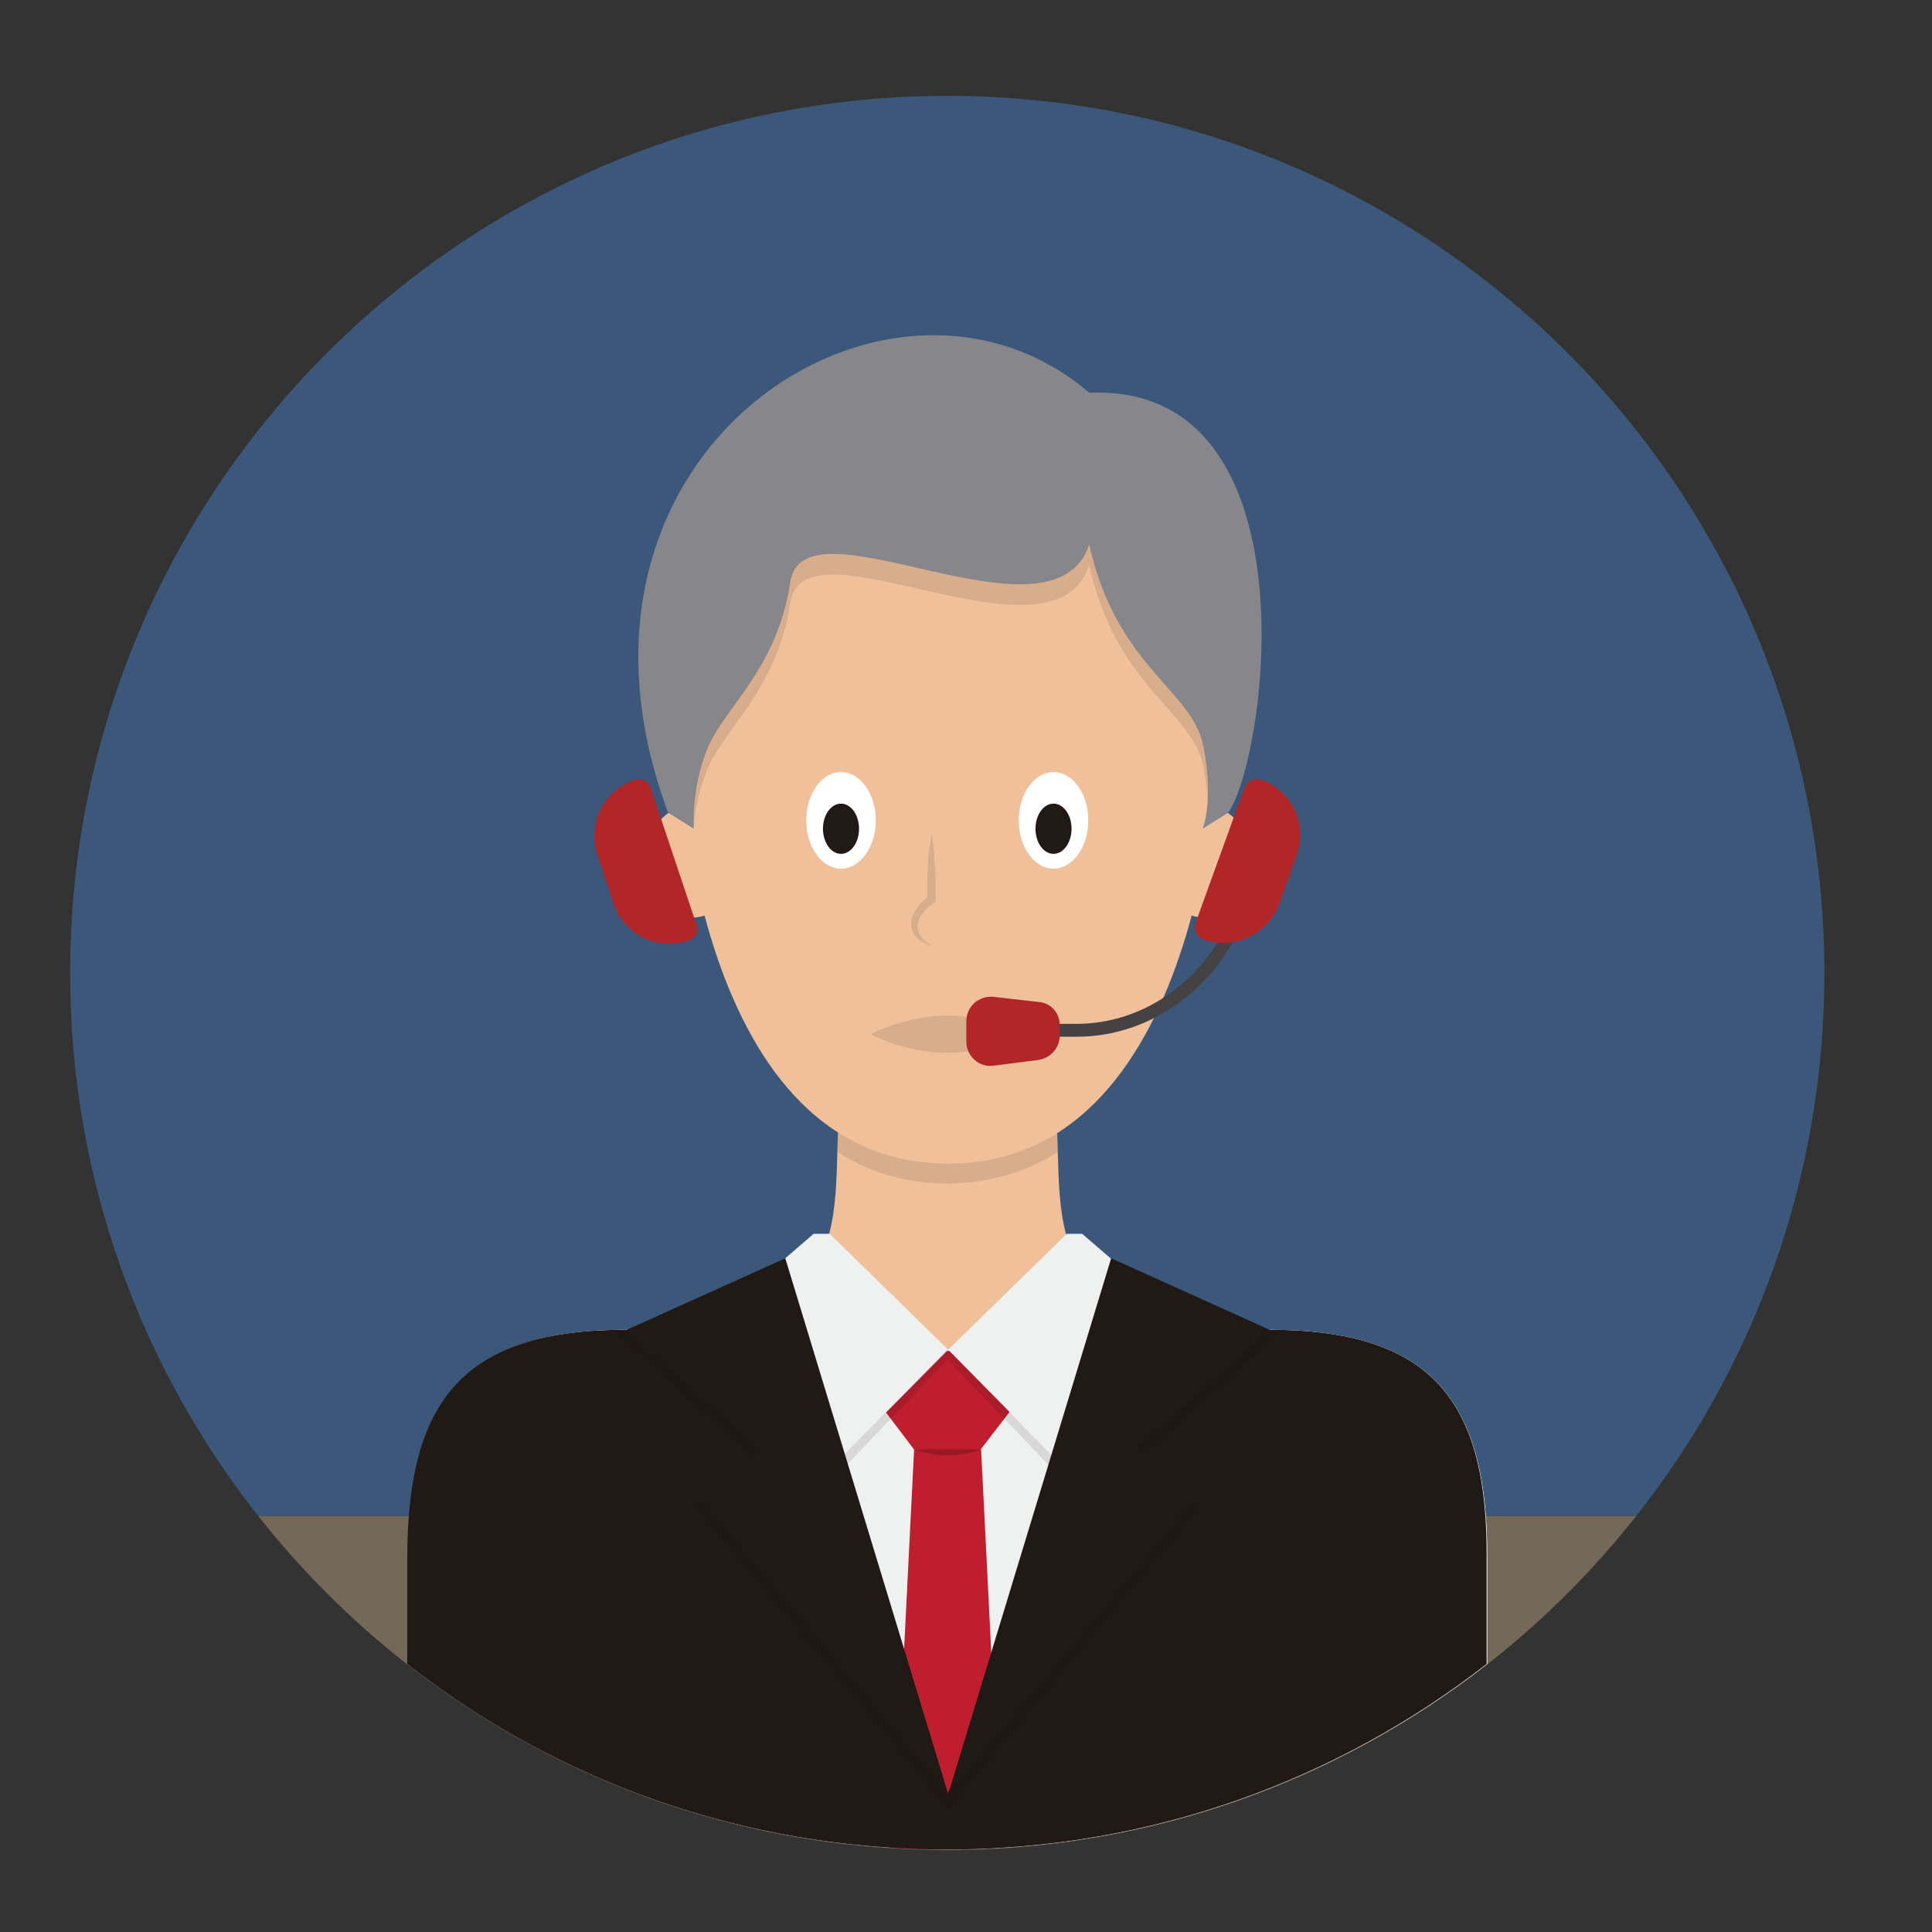 <svg width="300" height="300" xmlns="http://www.w3.org/2000/svg">
 <rect width="100%" height="100%" fill="#333333" stroke="none"/>
 <style type="text/css">.st0{fill:#98C4E5;}
	.st1{fill:#82ABD1;}
	.st2{fill:#726958;}
	.st3{fill:#3B587A;}
	.st4{opacity:0.1;fill:#211915;}
	.st5{fill:#444242;}
	.st6{fill:#EDDD4F;}
	.st7{opacity:5.000000e-002;}
	.st8{fill:#EFF0F0;}
	.st9{opacity:0.1;}
	.st10{fill:#FCD8BE;}
	.st11{fill:#ECEFC5;}
	.st12{fill:#B32628;}
	.st13{fill:#FFFFFF;}
	.st14{fill:#211915;}
	.st15{fill:#DB5364;}
	.st16{fill:#BE1E2D;}
	.st17{fill:none;stroke:#444242;stroke-width:2;stroke-miterlimit:10;}
	.st18{fill:#9B897B;}
	.st19{fill:#547BA3;}
	.st20{fill:#FFCC33;}
	.st21{fill:#BC9E6C;}
	.st22{opacity:0.2;}
	.st23{fill:#EFC09A;}
	.st24{fill:#E5E5E5;}
	.st25{fill:#9D613D;}
	.st26{fill:#E4E5E6;}
	.st27{opacity:0.3;}
	.st28{opacity:0.8;fill:#FFFFFF;}
	.st29{fill:none;stroke:#444242;stroke-width:4;stroke-miterlimit:10;}
	.st30{fill:#87868A;}
	.st31{fill:#FF9999;}</style>

 <g>
  <title>background</title>
  <rect fill="none" id="canvas_background" height="302" width="302" y="-1" x="-1"/>
 </g>
 <g>
  <title>Layer 1</title>
  <path id="svg_177" d="m147.09,287.286l0,0c43.4,0 82.1,-20.3 107,-51.9l-214,0c24.9,31.6 63.6,51.9 107,51.9z" class="st2"/>
  <path id="svg_178" d="m283.29,151.086l0,0c0,-75.2 -61,-136.2 -136.2,-136.2l0,0c-75.2,0 -136.2,61 -136.2,136.2l0,0c0,31.8 10.9,61.1 29.2,84.3l214,0c18.3,-23.2 29.2,-52.5 29.2,-84.3z" class="st3"/>
  <path id="svg_180" d="m132.367,136.486l-1.2,0.5c-6.3,2.6 -13.5,-0.7 -15.8,-7.2l0,0c-2.3,-6.7 1.7,-14 8.6,-15.6l55.5,-12.6" class="st29"/>
  <path id="svg_181" d="m161.814,136.486l1.2,0.5c6.3,2.6 13.5,-0.7 15.8,-7.2l0,0c2.3,-6.7 -1.7,-14 -8.6,-15.6l-55.5,-12.6" class="st29"/>
  <g id="Manager">
   <path id="svg_182" d="m197.04,206.486c-39.6,0 -30.8,-19.4 -33.5,-38.9l-32.8,0c-2.7,19.4 6.1,38.9 -33.5,38.9c-25.3,0 -33.9,11.1 -33.9,35.5l0,16.4c23.1,18.1 52.2,28.8 83.8,28.8c31.6,0 60.7,-10.8 83.8,-28.8l0,-16.4c0.1,-24.4 -8.6,-35.5 -33.9,-35.5z" class="st23"/>
   <path id="svg_183" d="m164.24,178.886c-0.1,-3.3 -0.2,-6.8 -0.7,-10.2l-32.8,0c-0.5,3.4 -0.6,6.9 -0.7,10.2c4.7,3 10.4,4.9 17.1,4.9c6.8,-0.1 12.4,-1.9 17.1,-4.9z" class="st9"/>
   <path id="svg_184" d="m197.04,206.486c-5.2,0 -9.5,-0.3 -13.2,-1l-36.7,4l-36.7,-4c-3.7,0.6 -8,1 -13.2,1c-25.3,0 -33.9,11.1 -33.9,35.5l0,16.4c23.1,18.1 52.2,28.8 83.8,28.8c31.6,0 60.7,-10.8 83.8,-28.8l0,-16.4c0.1,-24.4 -8.6,-35.5 -33.9,-35.5z" class="st8"/>
   <path id="svg_185" d="m164.04,209.786l-33.7,0l11.6,15.3l-3.1,61.9c2.7,0.2 5.3,0.2 8,0.2c2.9,0 5.7,-0.1 8.6,-0.3l-3.1,-61.9l11.7,-15.2z" class="st16"/>
   <path id="svg_186" d="m197.04,206.486c-5.2,0 -9.5,-0.3 -13.2,-1l-36.7,73l-36.8,-73c-3.7,0.6 -8,1 -13.2,1c-25.3,0 -33.9,11.1 -33.9,35.5l0,16.4c23.1,18.1 52.2,28.8 83.8,28.8c31.6,0 60.7,-10.8 83.8,-28.8l0,-16.4c0.2,-24.4 -8.5,-35.5 -33.8,-35.5z" class="st14"/>
   <path id="svg_187" d="m142.04,225.086l10.3,0c0,0 -2.6,0.9 -5.2,0.9s-5.1,-0.9 -5.1,-0.9z" class="st22"/>
   <polygon id="svg_188" points="128.839,191.586 126.339,191.586 110.339,205.386 127.439,229.586 147.239,209.586 " class="st8"/>
   <polygon id="svg_189" points="165.639,191.586 168.039,191.586 184.039,205.386 166.939,229.586 147.239,209.586 " class="st8"/>
   <ellipse id="svg_190" ry="8.7" rx="7.3" cy="133.786" cx="107.44" class="st23"/>
   <ellipse id="svg_191" ry="8.7" rx="7.3" cy="133.786" cx="187.04" class="st23"/>
   <path id="svg_192" d="m154.54,71.586l-14.6,0c-19.2,0 -34.8,22.5 -34.8,41.7c0,0 1.1,67.4 42.1,67.4c40.9,0 42.1,-67.4 42.1,-67.4c0,-19.2 -15.6,-41.7 -34.8,-41.7z" class="st23"/>
   <path id="svg_193" d="m190.74,126.186c6.2,-9.3 13.4,-66.7 -21.6,-65.2c-30.8,-26.4 -86.4,8.8 -65.4,65.2l4,2.5c0,0 -0.5,-6.5 2.3,-12.9c2.9,-6.4 10.6,-12 12.7,-25.5c2.2,-13.6 40.6,11.2 46.4,-5.7c4.2,18.9 16,22.6 17.7,31.2c1.7,8.6 -0.1,12.9 -0.1,12.9l4,-2.5z" class="st30"/>
   <path id="svg_194" d="m186.84,115.786c-1.7,-8.6 -13.5,-12.3 -17.7,-31.2c-5.8,16.9 -44.2,-7.9 -46.4,5.7c-2.2,13.6 -9.9,19.1 -12.7,25.5c-2.9,6.4 -2.3,12.9 -2.3,12.9c0.1,-2.5 0.7,-6 2.3,-9.7c2.9,-6.4 10.6,-12 12.7,-25.5c2.2,-13.6 40.6,11.2 46.4,-5.7c4.2,18.9 16,22.6 17.7,31.2c0.4,2.1 0.6,3.9 0.7,5.4c0.1,-2 0,-4.9 -0.7,-8.6z" class="st9"/>
   <path id="svg_195" d="m127.44,231.686l19.7,-20.6l19.7,20.6l18.7,-25.9l0,0c-0.6,-0.1 -1.2,-0.2 -1.7,-0.3l-17,24.1l-19.7,-20.1l-19.7,20.1l-17,-24.1c-0.6,0.1 -1.1,0.2 -1.7,0.3l0,0l18.7,25.9z" class="st9"/>
   <polygon id="svg_196" points="121.939,195.386 97.339,206.486 118.239,225.086 107.939,231.686 147.239,278.586 " class="st14"/>
   <polygon id="svg_197" points="172.539,195.386 197.139,206.486 176.239,225.086 186.539,231.686 147.239,278.586 " class="st14"/>
   <path id="svg_198" d="m197.14,206.486l-20.9,18.6l1.4,0.9l21.5,-19.5c-0.7,0 -1.3,0 -2,0z" class="st9"/>
   <path id="svg_199" d="m97.14,206.486l20.9,18.6l-1.4,0.9l-21.5,-19.5c0.7,0 1.3,0 2,0z" class="st9"/>
   <polygon id="svg_200" points="185.439,233.086 147.239,278.586 109.039,233.086 107.939,233.886 147.239,280.886 186.539,233.886 " class="st9"/>
  </g>
  <g id="svg_201">
   <path id="svg_202" d="m103.841,131.686c0.1,1.2 0.2,2.3 0.4,3.4c0.1,0.5 0.2,1.1 0.4,1.6c0.2,0.5 0.4,1 0.7,1.6c-0.6,-0.3 -1,-0.7 -1.4,-1.2c-0.3,-0.5 -0.6,-1.1 -0.7,-1.7c-0.1,-0.6 -0.1,-1.2 0,-1.9c0.1,-0.6 0.3,-1.2 0.6,-1.8z" class="st9"/>
   <path id="svg_203" d="m190.341,131.686c-0.1,1.2 -0.2,2.3 -0.4,3.4c-0.1,0.5 -0.2,1.1 -0.4,1.6c-0.2,0.5 -0.4,1 -0.7,1.6c0.6,-0.3 1,-0.7 1.4,-1.2c0.3,-0.5 0.6,-1.1 0.7,-1.7c0.1,-0.6 0.1,-1.2 0,-1.9c-0.1,-0.6 -0.2,-1.2 -0.6,-1.8z" class="st9"/>
  </g>
  <g id="svg_204">
   <ellipse id="svg_205" ry="7.5" rx="5.4" cy="127.386" cx="130.59" class="st13"/>
   <ellipse id="svg_206" ry="7.5" rx="5.4" cy="127.386" cx="163.59" class="st13"/>
   <ellipse id="svg_207" ry="3.9" rx="2.8" cy="128.686" cx="163.59" class="st14"/>
   <ellipse id="svg_208" ry="3.9" rx="2.8" cy="128.686" cx="130.59" class="st14"/>
   <path id="svg_209" d="m144.69,129.286c0.1,0.9 0.2,1.7 0.3,2.6c0.1,0.9 0.1,1.7 0.2,2.6c0.1,1.7 0.1,3.5 0.1,5.2l0,0.3l-0.3,0.2c-0.6,0.4 -1.1,0.9 -1.6,1.5c-0.5,0.5 -0.8,1.2 -0.9,1.8c-0.1,0.6 0.1,1.3 0.5,1.9c0.2,0.3 0.5,0.6 0.7,0.8c0.3,0.2 0.6,0.5 0.9,0.7c-0.4,-0.2 -0.7,-0.3 -1.1,-0.5c-0.3,-0.2 -0.7,-0.4 -1,-0.7c-0.6,-0.5 -1.1,-1.4 -1,-2.4c0,-0.9 0.5,-1.7 1,-2.4c0.5,-0.7 1.1,-1.2 1.8,-1.8l-0.3,0.5c0,-1.7 0,-3.5 0.1,-5.2c0,-0.9 0.1,-1.7 0.2,-2.6c0.2,-0.7 0.3,-1.6 0.4,-2.5z" class="st9"/>
   <g id="svg_210" class="st9">
    <path id="svg_211" d="m147.09,163.486c6.5,0 11.8,-2.9 11.8,-2.9l-23.7,0c0,0 5.3,2.9 11.9,2.9z"/>
    <path id="svg_212" d="m135.19,160.586l23.7,0c0,0 -5.3,-2.9 -11.8,-2.9c-6.6,0.1 -11.9,2.9 -11.9,2.9z"/>
   </g>
  </g>
  <g id="svg_215">
   <path id="svg_216" d="m106.854,146.086l0,0c-4.8,1.6 -10,-1 -11.6,-5.8l-2.5,-7.6c-1.6,-4.8 1,-10 5.8,-11.6l0,0c1,-0.3 2.2,0.2 2.5,1.3l7.1,21.2c0.4,1 -0.2,2.1 -1.3,2.5z" class="st12"/>
   <path id="svg_217" d="m161.854,159.986l5.3,0c11.1,0 21.2,-7.3 25.5,-18.6l0,0" class="st17"/>
   <path id="svg_218" d="m186.854,145.886l0,0c-1,-0.4 -1.6,-1.5 -1.2,-2.6l7.6,-21c0.4,-1 1.5,-1.6 2.6,-1.2l0,0c4.8,1.7 7.2,7 5.5,11.7l-2.7,7.5c-1.8,4.8 -7,7.3 -11.8,5.6z" class="st12"/>
   <path id="svg_219" d="m164.554,159.186l0,1.6c0,1.9 -1.4,3.5 -3.3,3.8l-7,0.9c-2.2,0.3 -4.2,-1.5 -4.2,-3.7l0,-3.2c0,-2.3 1.9,-4 4.2,-3.8l7,0.8c1.9,0.1 3.3,1.7 3.3,3.6z" class="st12"/>
  </g>
 </g>
</svg>
